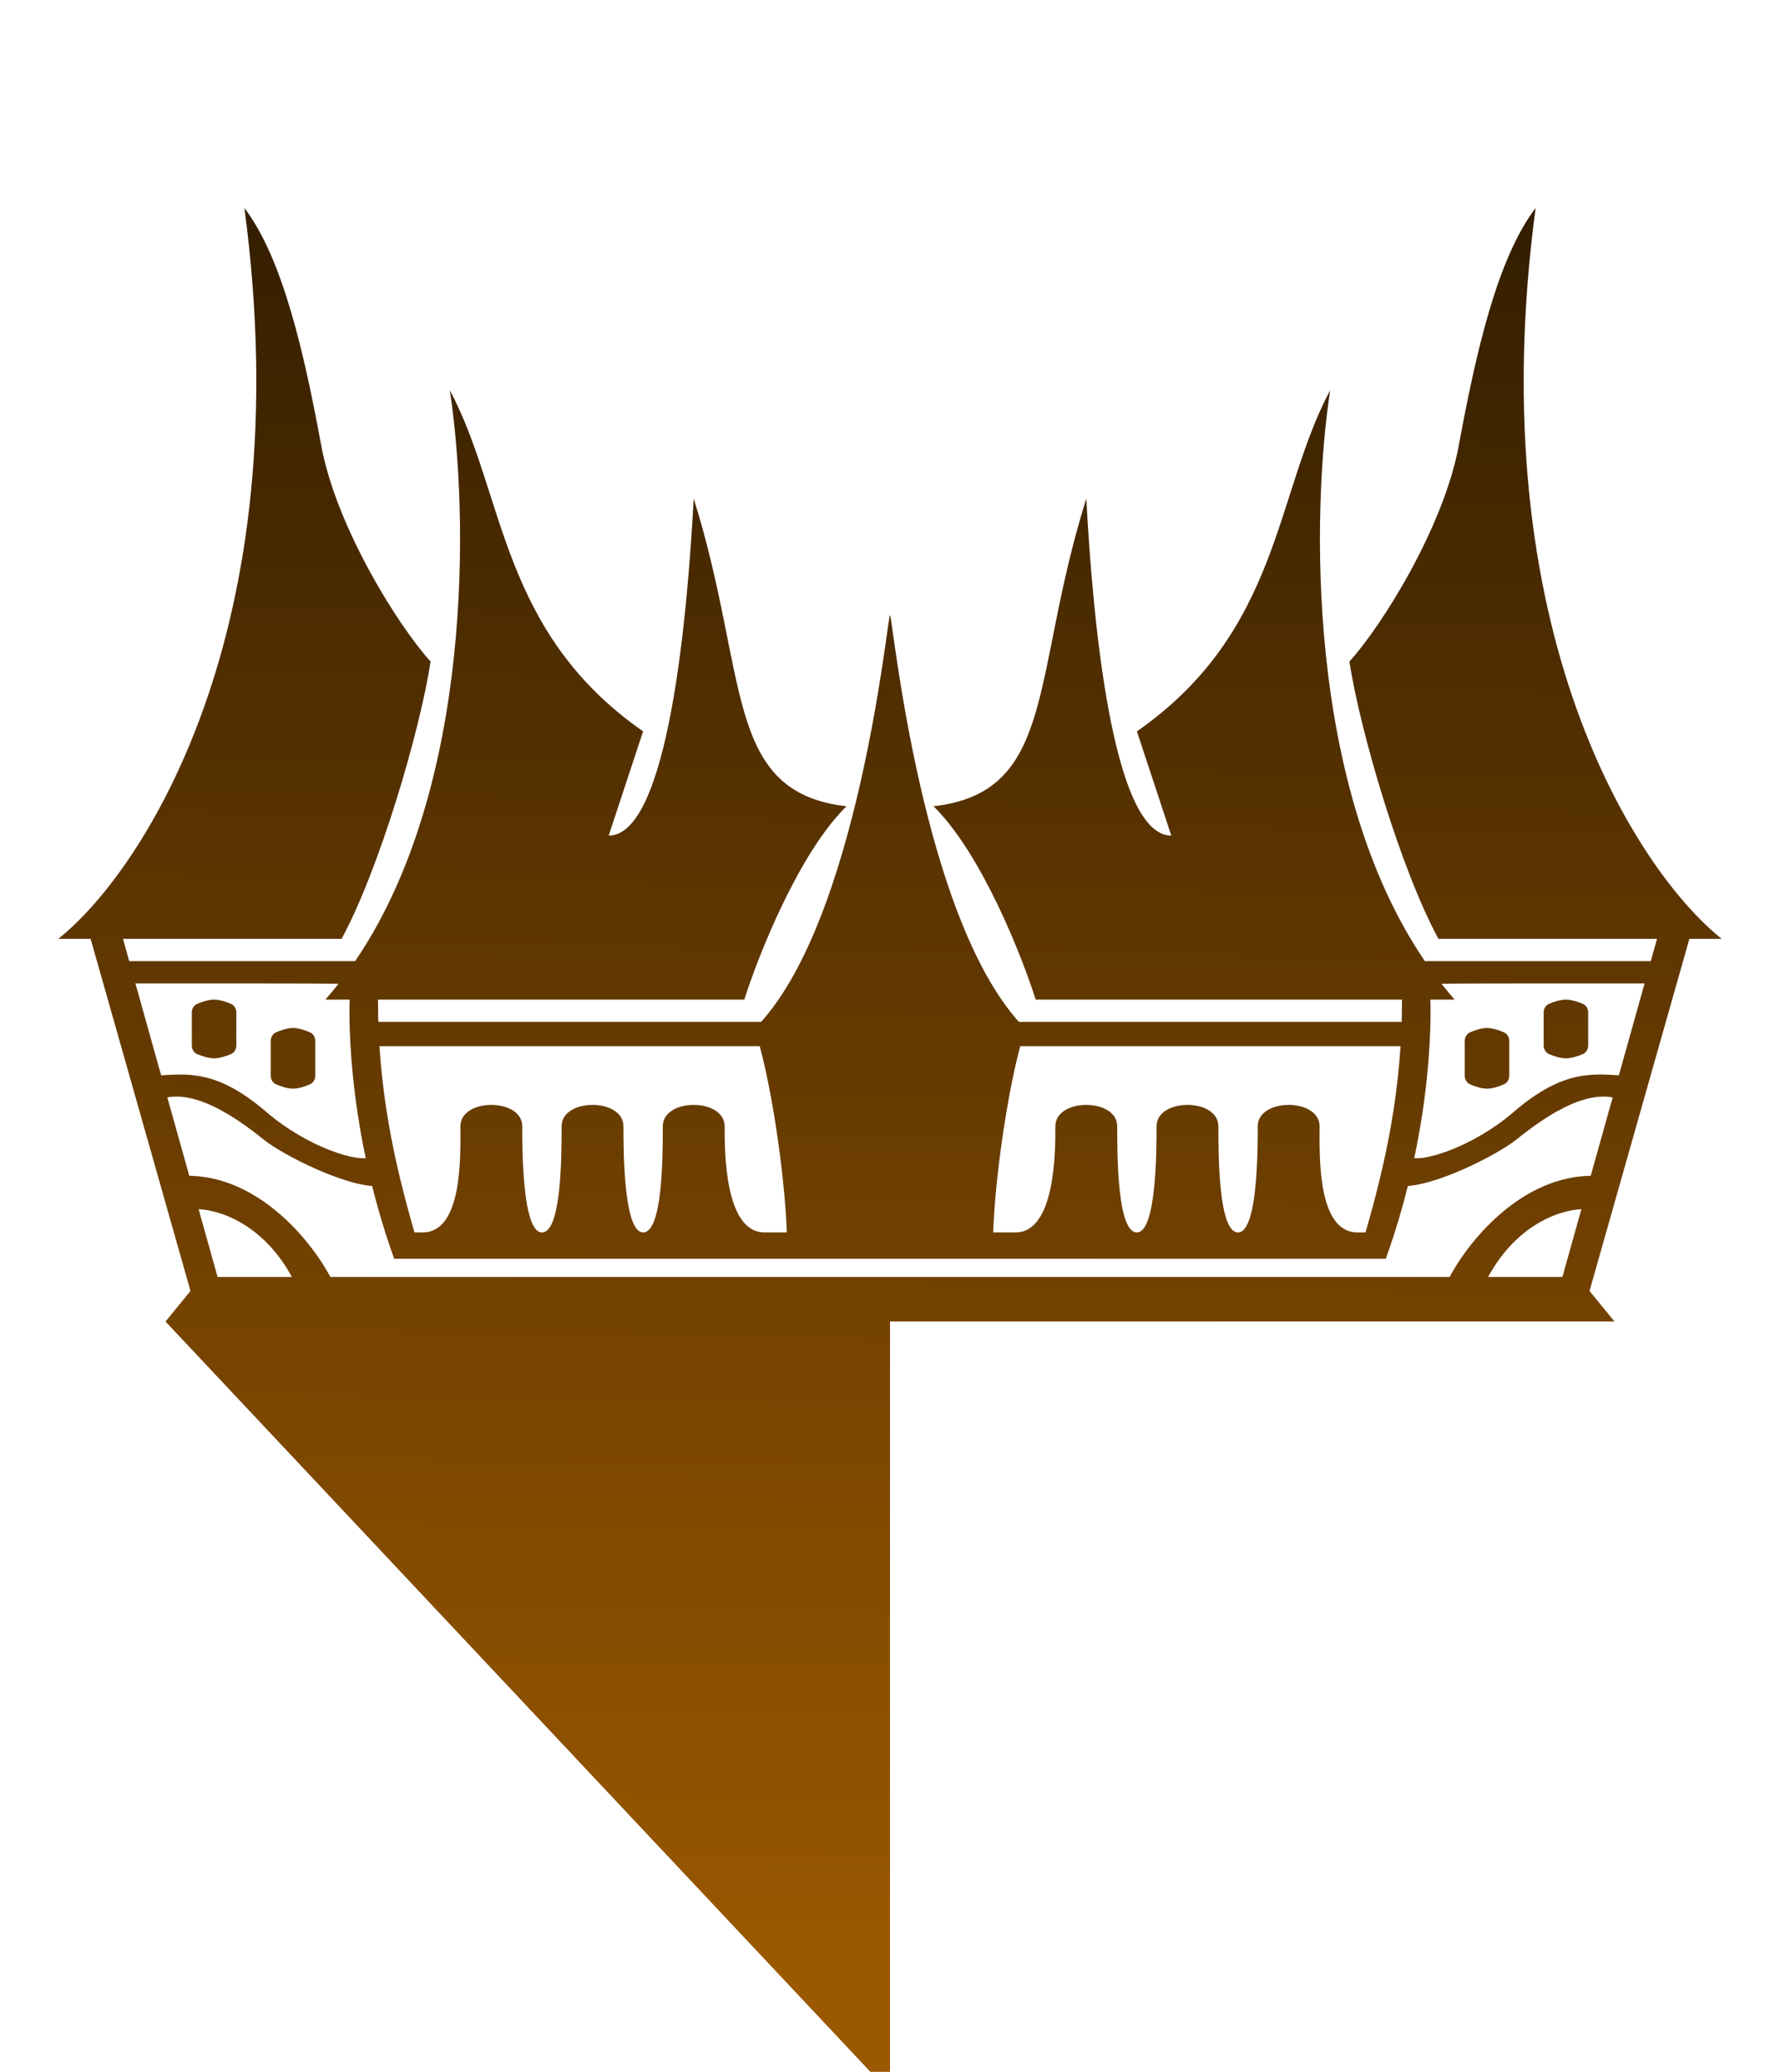 <svg width="428" height="498" viewBox="0 0 428 498" fill="none" xmlns="http://www.w3.org/2000/svg">
<g filter="url(#filter0_d_516_2312)">
<path d="M213.997 143.809V298.551H333.217C345.382 264.732 343.922 236.265 343.922 236.265H349.762C348.674 235.029 346.599 232.467 346.599 232.467C346.484 232.322 395.441 232.372 395.441 232.372L375.065 305.12H378.958L381.635 308.283L406.209 221.667H414C393.968 205.771 355.607 147.994 369.232 46C359.986 58.165 354.877 80.793 350.741 103.177C347.147 122.623 332.249 146.485 324.464 155.001C327.059 171.951 336.872 205.122 345.874 221.667H398.423L396.932 227.019H342.608C314.114 185.18 315.323 119.305 319.84 89.795C306.459 114.855 307.919 147.702 273.369 171.789L281.642 196.849C267.287 196.849 262.664 143.566 261.204 115.829C247.822 158.407 254.148 186.387 224.465 189.794C235.949 201.083 245.627 225.559 249.033 236.265H337.11C337.11 257.919 333.203 275.367 328.339 292.225H326.404C316.672 292.225 317.294 273.586 317.294 266.719C317.294 259.852 302.425 259.852 302.425 266.719C302.425 272.115 302.425 292.225 297.694 292.225C292.963 292.225 292.963 273.586 292.963 266.719C292.963 259.852 278.095 259.852 278.095 266.719C278.095 272.115 278.095 292.225 273.364 292.225C268.633 292.225 268.633 273.586 268.633 266.719C268.633 259.852 253.764 259.852 253.764 266.719L253.764 266.938C253.766 272.636 253.772 292.225 244.167 292.225H238.814C239.327 277.06 243.116 253.018 246.6 243.321C221.676 218.42 214.695 144.734 213.997 143.809Z" fill="url(#paint0_linear_516_2312)"/>
<path d="M213.997 302.931H379.445L388.204 313.636H213.997V302.931Z" fill="url(#paint1_linear_516_2312)"/>
<path d="M243.194 241.618H341.003V247.457H243.194V241.618Z" fill="url(#paint2_linear_516_2312)"/>
<path d="M363.873 263.338C354.141 271.708 341.57 275.666 338.813 274.044L337.11 281.1C344.814 281.343 360.106 273.534 364.603 269.907C372.146 263.825 383.095 256.526 390.88 260.905V254.579C383.095 254.093 376.039 252.876 363.873 263.338Z" fill="url(#paint3_linear_516_2312)"/>
<path d="M383.581 278.607C365.674 278.217 352.6 294.989 348.302 303.424H357.547C364.944 289.409 376.525 286.393 381.391 286.636L383.581 278.607Z" fill="url(#paint4_linear_516_2312)"/>
<path d="M352.195 246.184C352.195 245.292 352.681 244.468 353.502 244.116C354.601 243.645 356.204 243.077 357.547 243.077C358.891 243.077 360.494 243.645 361.593 244.116C362.413 244.468 362.9 245.292 362.9 246.184V254.569C362.9 255.461 362.413 256.286 361.593 256.637C360.494 257.108 358.891 257.676 357.547 257.676C356.204 257.676 354.601 257.108 353.502 256.637C352.681 256.286 352.195 255.461 352.195 254.569V246.184Z" fill="url(#paint5_linear_516_2312)"/>
<path d="M371.173 239.34C371.173 238.435 371.673 237.602 372.509 237.257C373.607 236.804 375.194 236.265 376.525 236.265C377.856 236.265 379.443 236.804 380.542 237.257C381.378 237.602 381.878 238.435 381.878 239.34V247.302C381.878 248.206 381.378 249.04 380.542 249.385C379.443 249.838 377.856 250.377 376.525 250.377C375.194 250.377 373.607 249.838 372.509 249.385C371.673 249.04 371.173 248.206 371.173 247.302V239.34Z" fill="url(#paint6_linear_516_2312)"/>
<path d="M214.003 143.809V298.551H94.783C82.618 264.732 84.078 236.265 84.078 236.265H78.238C79.326 235.029 81.401 232.467 81.401 232.467C81.516 232.322 32.559 232.372 32.559 232.372L52.935 305.12H49.042L46.365 308.283L21.791 221.667H14C34.032 205.771 72.393 147.994 58.768 46C68.014 58.165 73.123 80.793 77.259 103.177C80.853 122.623 95.751 146.485 103.536 155.001C100.941 171.951 91.128 205.122 82.126 221.667H29.577L31.068 227.019H85.392C113.886 185.18 112.677 119.305 108.16 89.795C121.541 114.855 120.081 147.702 154.631 171.789L146.358 196.849C160.713 196.849 165.336 143.566 166.796 115.829C180.178 158.407 173.852 186.387 203.535 189.794C192.051 201.083 182.373 225.559 178.967 236.265H90.89C90.89 257.919 94.797 275.367 99.661 292.225H101.596C111.328 292.225 110.706 273.586 110.706 266.719C110.706 259.852 125.575 259.852 125.575 266.719C125.575 272.115 125.575 292.225 130.306 292.225C135.037 292.225 135.037 273.586 135.037 266.719C135.037 259.852 149.905 259.852 149.905 266.719C149.905 272.115 149.905 292.225 154.636 292.225C159.367 292.225 159.367 273.586 159.367 266.719C159.367 259.852 174.236 259.852 174.236 266.719L174.236 266.938C174.234 272.636 174.228 292.225 183.833 292.225H189.186C188.673 277.06 184.884 253.018 181.4 243.321C206.324 218.42 213.305 144.734 214.003 143.809Z" fill="url(#paint7_linear_516_2312)"/>
<path d="M214.003 302.931H48.555L39.796 313.636L214.003 499V302.931Z" fill="url(#paint8_linear_516_2312)"/>
<path d="M184.806 241.618H86.997V247.457H184.806V241.618Z" fill="url(#paint9_linear_516_2312)"/>
<path d="M64.127 263.338C73.859 271.708 86.43 275.666 89.187 274.044L90.89 281.1C83.186 281.343 67.894 273.534 63.397 269.907C55.854 263.825 44.906 256.526 37.12 260.905V254.579C44.906 254.093 51.961 252.876 64.127 263.338Z" fill="url(#paint10_linear_516_2312)"/>
<path d="M44.419 278.607C62.326 278.217 75.4 294.989 79.698 303.424H70.453C63.056 289.409 51.475 286.393 46.609 286.636L44.419 278.607Z" fill="url(#paint11_linear_516_2312)"/>
<path d="M75.805 246.184C75.805 245.292 75.319 244.468 74.498 244.116C73.399 243.645 71.796 243.077 70.453 243.077C69.109 243.077 67.506 243.645 66.407 244.116C65.587 244.468 65.1 245.292 65.1 246.184V254.569C65.1 255.461 65.587 256.286 66.407 256.637C67.506 257.108 69.109 257.676 70.453 257.676C71.796 257.676 73.399 257.108 74.498 256.637C75.319 256.286 75.805 255.461 75.805 254.569V246.184Z" fill="url(#paint12_linear_516_2312)"/>
<path d="M56.828 239.34C56.828 238.435 56.327 237.602 55.491 237.257C54.393 236.804 52.806 236.265 51.475 236.265C50.144 236.265 48.557 236.804 47.458 237.257C46.622 237.602 46.122 238.435 46.122 239.34V247.302C46.122 248.206 46.622 249.04 47.458 249.385C48.557 249.838 50.144 250.377 51.475 250.377C52.806 250.377 54.393 249.838 55.491 249.385C56.327 249.04 56.828 248.206 56.828 247.302V239.34Z" fill="url(#paint13_linear_516_2312)"/>
</g>
<defs>
<filter id="filter0_d_516_2312" x="-36" y="0" width="500" height="553" filterUnits="userSpaceOnUse" color-interpolation-filters="sRGB">
<feFlood flood-opacity="0" result="BackgroundImageFix"/>
<feColorMatrix in="SourceAlpha" type="matrix" values="0 0 0 0 0 0 0 0 0 0 0 0 0 0 0 0 0 0 127 0" result="hardAlpha"/>
<feOffset dy="4"/>
<feGaussianBlur stdDeviation="25"/>
<feComposite in2="hardAlpha" operator="out"/>
<feColorMatrix type="matrix" values="0 0 0 0 0 0 0 0 0 0 0 0 0 0 0 0 0 0 0.5 0"/>
<feBlend mode="normal" in2="BackgroundImageFix" result="effect1_dropShadow_516_2312"/>
<feBlend mode="normal" in="SourceGraphic" in2="effect1_dropShadow_516_2312" result="shape"/>
</filter>
<linearGradient id="paint0_linear_516_2312" x1="214" y1="46" x2="207.5" y2="469" gradientUnits="userSpaceOnUse">
<stop stop-color="#341E00"/>
<stop offset="1" stop-color="#9A5800"/>
</linearGradient>
<linearGradient id="paint1_linear_516_2312" x1="214" y1="46" x2="207.5" y2="469" gradientUnits="userSpaceOnUse">
<stop stop-color="#341E00"/>
<stop offset="1" stop-color="#9A5800"/>
</linearGradient>
<linearGradient id="paint2_linear_516_2312" x1="214" y1="46" x2="207.5" y2="469" gradientUnits="userSpaceOnUse">
<stop stop-color="#341E00"/>
<stop offset="1" stop-color="#9A5800"/>
</linearGradient>
<linearGradient id="paint3_linear_516_2312" x1="214" y1="46" x2="207.5" y2="469" gradientUnits="userSpaceOnUse">
<stop stop-color="#341E00"/>
<stop offset="1" stop-color="#9A5800"/>
</linearGradient>
<linearGradient id="paint4_linear_516_2312" x1="214" y1="46" x2="207.5" y2="469" gradientUnits="userSpaceOnUse">
<stop stop-color="#341E00"/>
<stop offset="1" stop-color="#9A5800"/>
</linearGradient>
<linearGradient id="paint5_linear_516_2312" x1="214" y1="46" x2="207.5" y2="469" gradientUnits="userSpaceOnUse">
<stop stop-color="#341E00"/>
<stop offset="1" stop-color="#9A5800"/>
</linearGradient>
<linearGradient id="paint6_linear_516_2312" x1="214" y1="46" x2="207.5" y2="469" gradientUnits="userSpaceOnUse">
<stop stop-color="#341E00"/>
<stop offset="1" stop-color="#9A5800"/>
</linearGradient>
<linearGradient id="paint7_linear_516_2312" x1="214" y1="46" x2="207.5" y2="469" gradientUnits="userSpaceOnUse">
<stop stop-color="#341E00"/>
<stop offset="1" stop-color="#9A5800"/>
</linearGradient>
<linearGradient id="paint8_linear_516_2312" x1="214" y1="46" x2="207.5" y2="469" gradientUnits="userSpaceOnUse">
<stop stop-color="#341E00"/>
<stop offset="1" stop-color="#9A5800"/>
</linearGradient>
<linearGradient id="paint9_linear_516_2312" x1="214" y1="46" x2="207.5" y2="469" gradientUnits="userSpaceOnUse">
<stop stop-color="#341E00"/>
<stop offset="1" stop-color="#9A5800"/>
</linearGradient>
<linearGradient id="paint10_linear_516_2312" x1="214" y1="46" x2="207.5" y2="469" gradientUnits="userSpaceOnUse">
<stop stop-color="#341E00"/>
<stop offset="1" stop-color="#9A5800"/>
</linearGradient>
<linearGradient id="paint11_linear_516_2312" x1="214" y1="46" x2="207.5" y2="469" gradientUnits="userSpaceOnUse">
<stop stop-color="#341E00"/>
<stop offset="1" stop-color="#9A5800"/>
</linearGradient>
<linearGradient id="paint12_linear_516_2312" x1="214" y1="46" x2="207.5" y2="469" gradientUnits="userSpaceOnUse">
<stop stop-color="#341E00"/>
<stop offset="1" stop-color="#9A5800"/>
</linearGradient>
<linearGradient id="paint13_linear_516_2312" x1="214" y1="46" x2="207.5" y2="469" gradientUnits="userSpaceOnUse">
<stop stop-color="#341E00"/>
<stop offset="1" stop-color="#9A5800"/>
</linearGradient>
</defs>
</svg>
